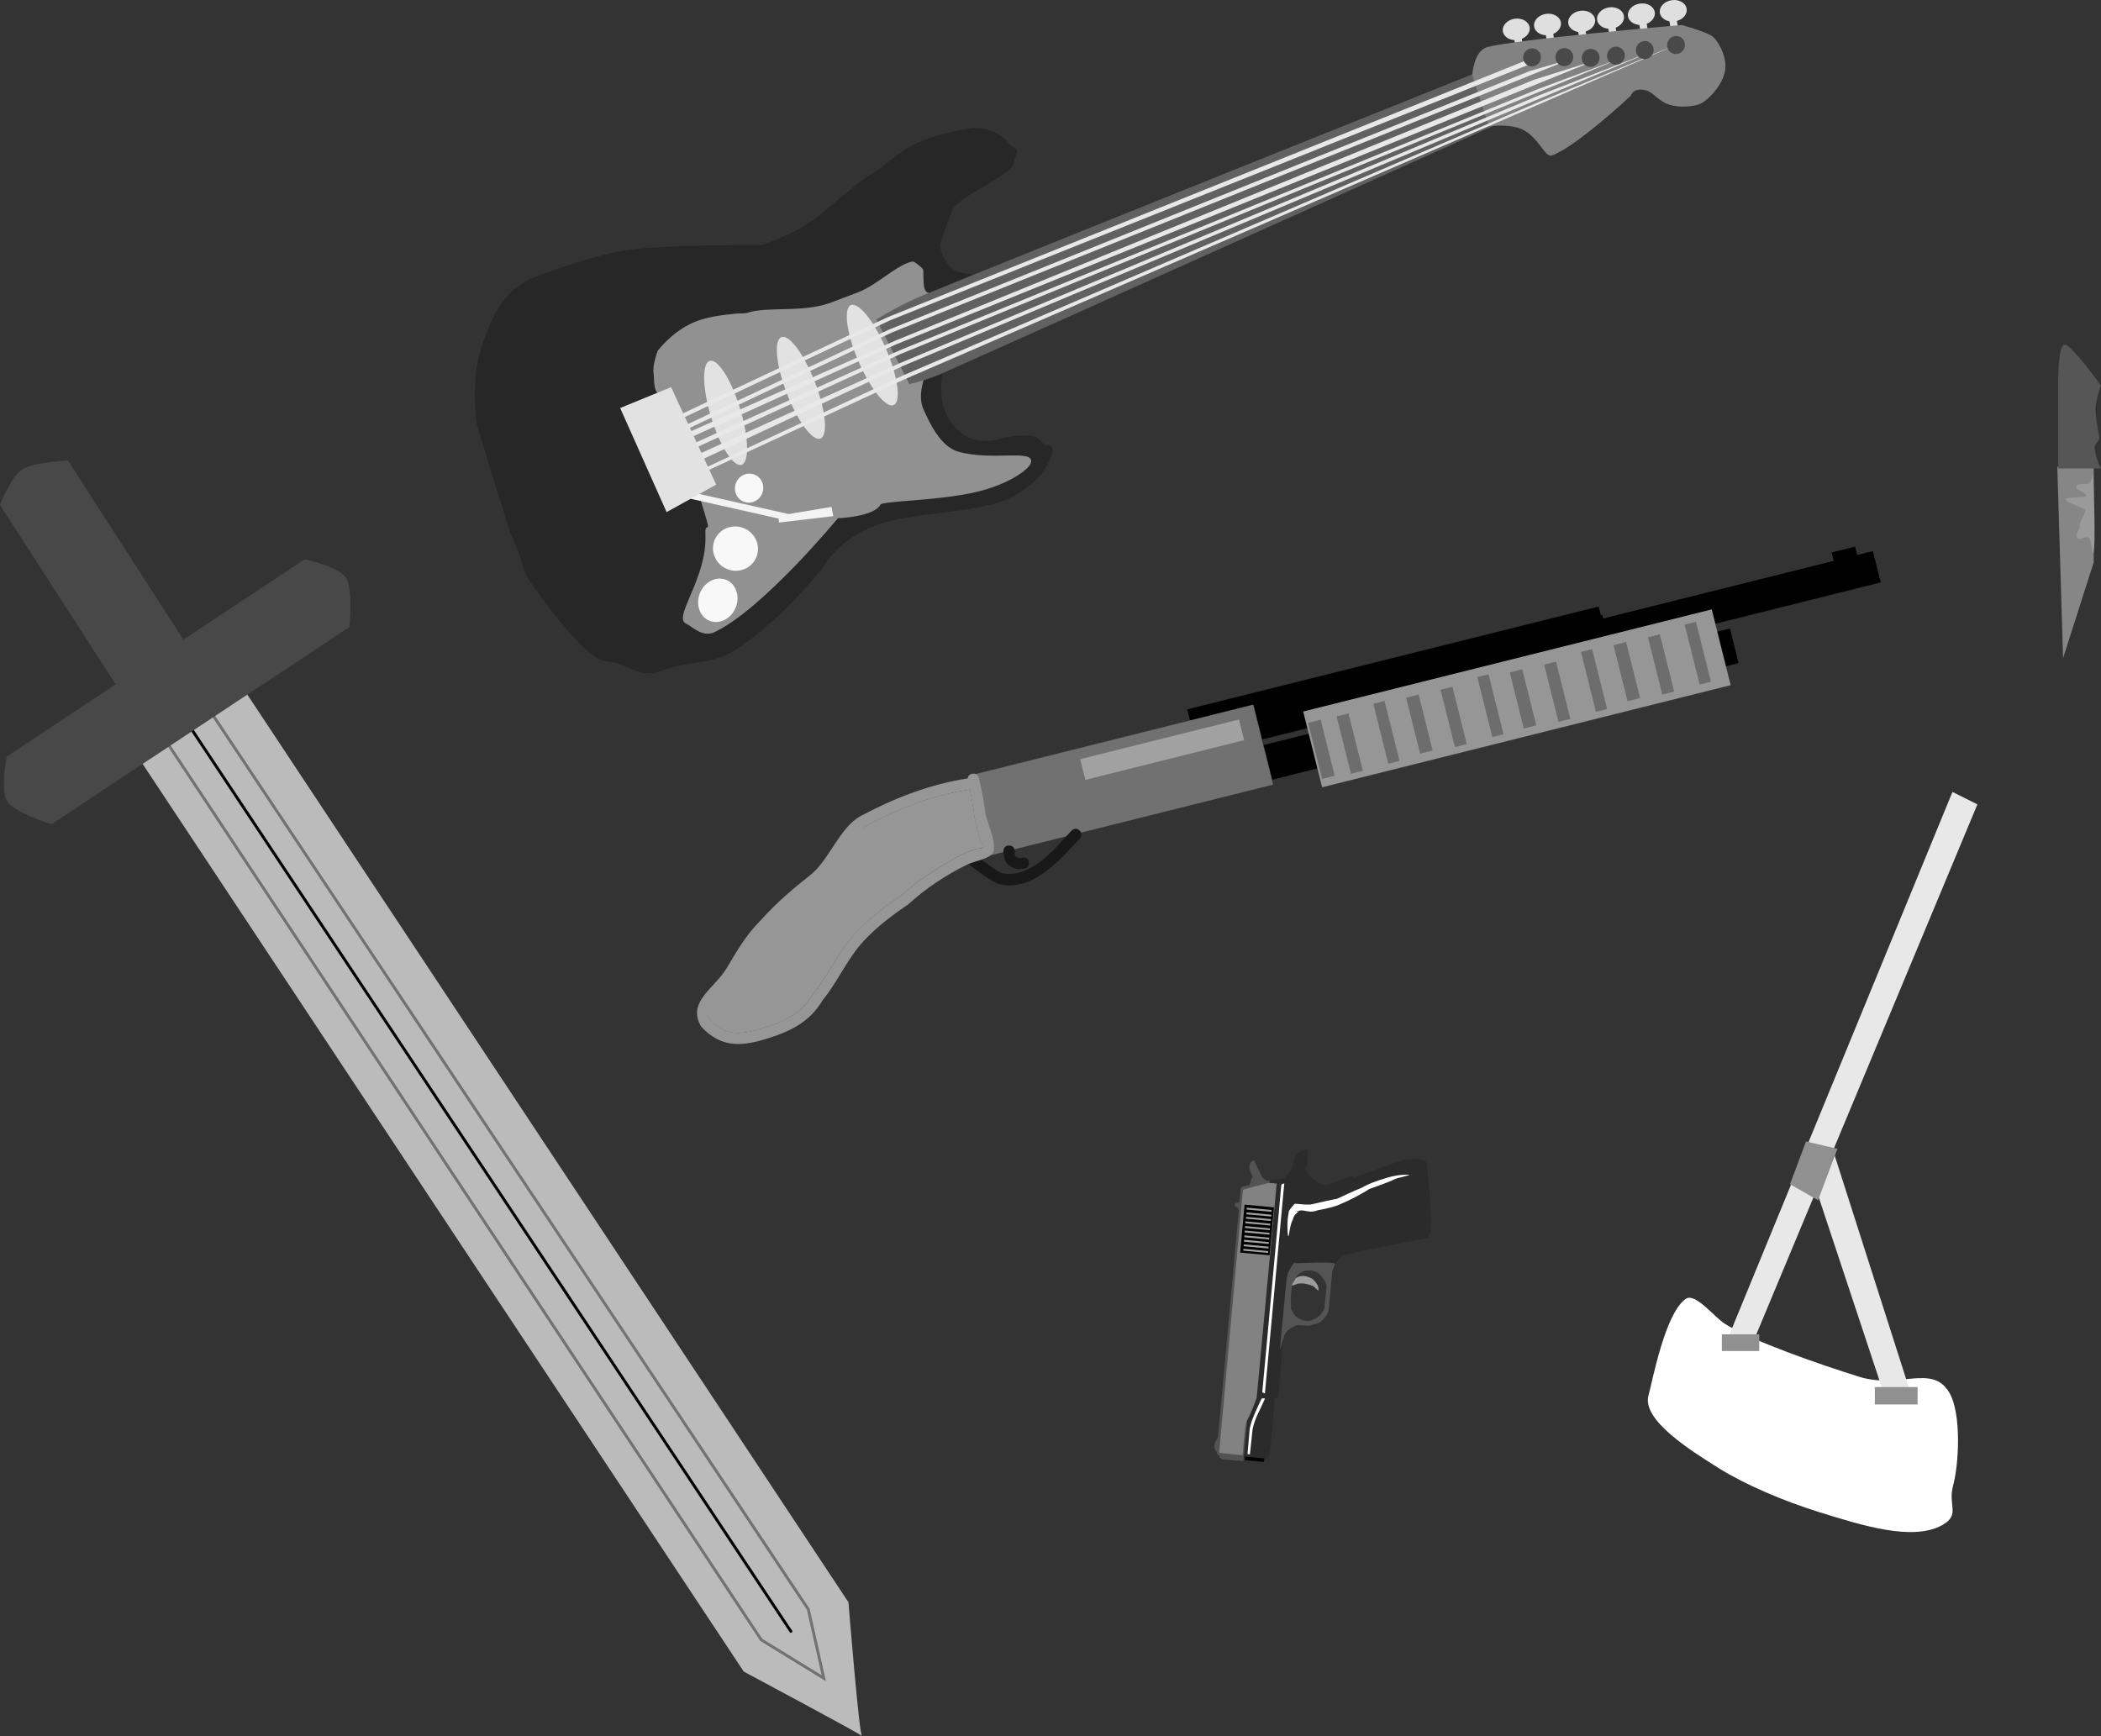 <svg version="1.1" xmlns="http://www.w3.org/2000/svg" xmlns:xlink="http://www.w3.org/1999/xlink" width="364.954" height="301.603" viewBox="0,0,364.954,301.603"><rect x="0" y="0" width="364.954" height="301.603" fill="#333333" stroke="none"/><g transform="translate(-43.576,-31.321)"><g data-paper-data="{&quot;isPaintingLayer&quot;:true}" fill-rule="nonzero" stroke-linejoin="miter" stroke-miterlimit="10" stroke-dasharray="" stroke-dashoffset="0" style="mix-blend-mode: normal"><path d="M261.762,284.692l-6.534,-0.6l4.254,-46.358c0,0 4.219,-0.939 5.409,-0.829c0.913,0.084 1.125,1.429 1.125,1.429z" fill="#000000" stroke="none" stroke-width="0" stroke-linecap="butt"/><path d="M287.415,232.838c0,0 2.408,-0.304 2.467,-0.097c0.026,0.092 0.355,0.019 0.657,0.058c0.412,0.053 0.831,0.241 0.883,0.682c0.233,1.944 0.814,7.988 0.698,10.867c-0.101,2.507 -0.9,2.126 -0.9,2.126c0,0 -10.379,2.02 -13.691,2.764c-0.279,0.063 -1.014,0.425 -1.591,1.005c-0.588,0.592 -0.812,2.334 -1.33,2.469c-1.59,0.414 -2.888,-1.972 -2.888,-1.972c0,0 -1.609,0.293 -3.124,1.132c-0.304,0.169 -1.051,1.195 -1.61,2.669c-0.137,0.362 -0.22,4.811 -0.533,9.615c-0.312,4.778 -0.871,10.087 -0.948,10.128c-0.003,0.001 -0.663,-0.114 -0.532,0.026c0.004,0.005 -0.669,9.821 -1.012,10.255c-0.631,0.8 -5.601,0.22 -6.53,-0.853c-1.033,-1.193 1.986,-2.942 1.63,-2.978c-0.625,-0.063 2.813,-6.768 2.818,-6.83c0.035,-0.382 0.639,-10.335 0.336,-10.194c-0.532,0.247 0.775,-4.029 0.886,-6.738c0.029,-0.71 0.345,-2.562 0.247,-2.618c-0.67,-0.386 1.842,-4.683 1.622,-5.695c-0.212,-0.977 3.281,-9.967 3.276,-10.588c-0.002,-0.18 -3.727,15.337 -4.649,15.93c-0.669,0.431 1.38,-14.008 1.391,-14.08c0.01,-0.061 -0.243,-1.909 0.298,-2.954c0.123,-0.238 -1,0.177 -1.427,0.126c-0.372,-0.045 -0.062,-0.565 0.107,-0.638c0.18,-0.078 2.86,-0.327 2.81,-0.516c-0.042,-0.157 0.541,-0.535 0.979,-1.233c0.417,-0.664 0.516,-1.667 0.525,-1.806c0.008,-0.12 0.206,-0.464 0.377,-0.798c0.152,-0.296 0.445,-0.568 0.575,-0.663c0.149,-0.11 0.255,-0.244 0.412,-0.29c0.514,-0.15 1.054,0.032 1.062,-0.083c0.014,-0.189 0.026,1.483 -0.092,2.491c-0.079,0.673 -0.34,0.794 -0.243,0.81c0.209,0.034 0.154,0.431 0.398,0.848c0.225,0.385 0.745,0.783 1.044,1.047c0.946,0.835 2.08,1.037 2.08,1.037c0,0 3.12,-1.241 4.37,-1.58c0.556,-0.151 0.366,0.137 0.549,0.194c0.122,0.038 0.334,-0.257 1.037,-0.425c1.121,-0.268 2.135,-0.792 3.184,-1.168c2.342,-0.839 4.38,-1.483 4.38,-1.483z" fill="#2b2b2b" stroke="none" stroke-width="0" stroke-linecap="butt"/><path d="M259.551,285.169c0,0 -3.569,-0.319 -3.578,-0.307c-0.027,0.038 -0.379,-0.158 -0.537,-0.338c-0.076,-0.087 -0.01,-0.302 -0.056,-0.306c-0.373,-0.034 -0.484,-0.711 -0.484,-0.711c0,0 -0.443,-0.29 -0.37,-1.072c0.011,-0.115 0.008,-0.342 0.135,-0.589c0.158,-0.307 0.453,-0.652 0.48,-0.922c0.621,-6.23 2.731,-29.702 3.612,-39.255c0.014,-0.152 -0.073,-0.422 -0.251,-0.582c-0.113,-0.101 -0.312,-0.092 -0.386,-0.191c-0.062,-0.083 -0.04,-0.186 -0.034,-0.258c0.006,-0.07 -0.004,-0.213 0.076,-0.271c0.117,-0.086 0.324,-0.052 0.481,-0.11c0.153,-0.057 0.258,-0.205 0.266,-0.293c0.085,-0.965 0.142,-1.662 0.177,-2.041c0.019,-0.207 0.102,-0.309 0.102,-0.309c0,0 0.19,-0.146 0.47,-0.225c0.245,-0.069 0.559,-0.065 0.855,-0.142c0.125,-0.032 0.13,-0.158 0.222,-0.404c0.141,-0.377 0.196,-0.739 0.39,-1.022c0.036,-0.053 -0.596,-1.61 -0.526,-1.691c0.023,-0.027 -0.045,-0.359 0.08,-0.594c0.031,-0.059 0.128,-0.204 0.254,-0.364c0.171,-0.218 0.458,-0.33 0.519,-0.161c0.053,0.148 1.48,2.885 1.487,3.161c0.02,0.763 -1.494,-0.712 -1.485,-0.714c0.873,-0.219 1.975,1.06 2.279,0.985c0.2,-0.049 0.382,-0.037 0.382,-0.037z" fill="#535353" stroke="none" stroke-width="0" stroke-linecap="butt"/><path d="M281.433,237.891c0,0 -0.949,0.605 -2.12,1.233c-1.109,0.595 -2.421,1.204 -3.213,1.53c-1.276,0.526 -3.64,0.932 -3.64,0.932c0,0 -0.541,0.232 -1.179,0.231c-0.613,-0.001 -1.319,-0.234 -1.614,-0.215c-0.736,0.047 -1.304,0.246 -1.304,0.246c0,0 0.234,-0.337 0.161,-0.061c-0.053,0.2 0.443,-0.332 0.325,0.032c-0.015,0.045 0.379,-0.216 0.352,-0.157c-0.087,0.19 -0.494,0.469 -0.754,0.82c-0.191,0.259 -0.245,0.594 -0.33,0.778c-0.268,0.582 -0.372,1.041 -0.426,1.299c-0.196,0.927 -0.194,1.463 -0.317,1.507c-0.113,0.04 -0.196,-1.188 -0.155,-2.299c0.03,-0.829 0.176,-1.611 0.18,-1.656c0.006,-0.067 0.003,-0.309 0.169,-0.562c0.324,-0.491 0.924,-1.102 0.924,-1.102c0,0 0.868,0.082 1.688,0.133c0.519,0.032 1.073,0.029 1.349,-0.055c0.169,-0.052 4.009,-0.93 4.183,-0.899c0.085,0.015 3.326,-1.578 4.079,-1.804c0.241,-0.073 1.082,-0.619 2.103,-1.011c1.651,-0.634 3.695,-1.197 3.843,-1.181c0.033,0.004 0.569,-0.127 1.145,-0.177c0.673,-0.059 1.403,-0.037 1.494,-0.027c0.153,0.018 -0.706,0.262 -1.455,0.435c-0.371,0.085 -0.728,0.16 -0.902,0.248c-1.248,0.633 -4.585,1.78 -4.585,1.78z" fill="#ffffff" stroke="none" stroke-width="0" stroke-linecap="butt"/><path d="M263.296,273.419l-0.457,-0.212l3.312,-36.089l0.511,-0.227z" fill="#ffffff" stroke="none" stroke-width="0" stroke-linecap="butt"/><path d="M260.691,283.981l-0.415,-0.038l0.37,-4.317c0,0 0.082,-0.7 0.537,-1.872c0.574,-1.479 1.551,-3.502 1.593,-3.501c0.049,0.001 0.524,0.042 0.546,0.006c0.013,-0.022 -0.286,0.66 -0.685,1.51c-0.264,0.564 -0.593,1.191 -0.827,1.77c-0.501,1.238 -0.654,2.094 -0.654,2.094z" fill="#ffffff" stroke="none" stroke-width="0" stroke-linecap="butt"/><path d="M271.674,253.597c0,0 0.525,0.518 0.778,1.007c0.215,0.416 0.162,0.806 0.168,0.908c0.008,0.148 -0.88,-0.713 -0.88,-0.713c0,0 -0.296,-0.147 -0.654,-0.262c-0.322,-0.103 -0.695,-0.173 -0.934,-0.214c-0.395,-0.067 -1.191,0.005 -1.191,0.005c0,0 -0.778,0.423 -1.013,0.29c-0.187,-0.106 0.16,-0.761 0.144,-0.834c-0.037,-0.168 0.648,-0.456 0.648,-0.456c0,0 0.217,-0.163 0.552,-0.258c0.258,-0.073 0.615,-0.086 0.811,-0.068c0.238,0.022 0.633,0.114 0.943,0.246c0.364,0.154 0.629,0.349 0.629,0.349z" fill="#9c9c9c" stroke="none" stroke-width="0" stroke-linecap="butt"/><path d="M274.375,258.98c0,0 -0.193,0.561 -0.544,1.072c-0.312,0.455 -0.769,0.856 -1.034,1.004c-0.267,0.149 -1.719,0.66 -2.094,0.574c-0.121,-0.028 -1.879,-0.123 -1.964,-0.055c-0.031,0.024 -0.99,0.398 -1.665,1.07c-0.533,0.531 -0.573,1.593 -0.644,1.431c-0.03,-0.069 -0.473,1.996 -0.477,1.648c-0.013,-0.986 0.272,-3.379 0.503,-5.884c0.285,-3.091 0.548,-6.345 0.802,-7.262c0.017,-0.061 1.111,-2.275 1.269,-1.829c0.041,0.114 6.925,-0.356 6.939,0.158c0.002,0.057 -0.547,1.884 -1.144,2.03c-0.356,0.087 0.247,2.166 -0.168,1.981c-0.137,-0.061 -0.173,-0.468 -0.327,-0.802c-0.192,-0.418 -0.517,-0.806 -0.855,-1.222c-0.463,-0.57 -1.284,-0.804 -1.547,-0.835c-0.614,-0.073 -1.016,0.001 -1.32,0.086c-0.387,0.108 -0.597,0.305 -0.626,0.332c-0.037,0.034 -0.654,0.389 -0.721,0.612c-0.207,0.695 -0.783,1.361 -0.775,1.338c0.041,-0.11 0.051,0.104 -0.001,0.555c-0.048,0.423 -0.155,1.06 -0.191,1.708c-0.037,0.668 0.042,1.522 0.062,1.944c0.008,0.172 0.055,0.28 0.058,0.277c0.072,-0.058 0.302,0.625 0.651,1.005c0.321,0.35 0.695,0.51 0.715,0.514c0.147,0.028 0.365,0.237 0.68,0.299c0.458,0.09 0.976,0.09 0.976,0.09c0,0 0.999,-0.212 1.777,-0.864c0.534,-0.448 0.914,-1.339 0.92,-1.397c0.068,-0.745 0.691,-6.894 0.691,-6.894l0.719,0.066z" fill="#545454" stroke="none" stroke-width="0" stroke-linecap="butt"/><path d="M263.137,285.299l-3.315,-0.304l0.055,-0.6l3.315,0.304z" fill="#000000" stroke="none" stroke-width="0" stroke-linecap="butt"/><g stroke="none" stroke-width="0" stroke-linecap="butt"><path d="M261.872,274.133c0,0 -1.063,3.059 -1.701,3.977c-0.399,0.574 -0.672,5.9 -0.744,5.998c-0.064,0.087 -4.078,-0.402 -4.078,-0.402l4.137,-45.714c0,0 4.395,-1.202 4.607,-1.166c0.083,0.014 1.251,0.116 1.251,0.116z" fill="#828282"/><path d="M264.107,249.399l-5.107,-0.469l0.764,-8.325l5.107,0.469z" fill="#000000"/><path d="M264.423,241.855l-4.314,-0.396l0.03,-0.326l4.314,0.396z" fill="#a2a2a2"/><path d="M264.395,242.676l-4.314,-0.396l0.03,-0.326l4.314,0.396z" fill="#a2a2a2"/><path d="M264.324,243.445l-4.314,-0.396l0.03,-0.326l4.314,0.396z" fill="#a2a2a2"/><path d="M264.205,244.234l-4.314,-0.396l0.03,-0.326l4.314,0.396z" fill="#a2a2a2"/><path d="M264.13,245.05l-4.314,-0.396l0.03,-0.326l4.314,0.396z" fill="#a2a2a2"/><path d="M264.082,245.822l-4.314,-0.396l0.03,-0.326l4.314,0.396z" fill="#a2a2a2"/><path d="M264.029,246.664l-4.314,-0.396l0.03,-0.326l4.314,0.396z" fill="#a2a2a2"/><path d="M263.958,247.433l-4.314,-0.396l0.03,-0.326l4.314,0.396z" fill="#a2a2a2"/><path d="M263.909,248.228l-4.314,-0.396l0.03,-0.326l4.314,0.396z" fill="#a2a2a2"/><path d="M263.838,248.998l-4.314,-0.396l0.03,-0.326l4.314,0.396z" fill="#a2a2a2"/></g><g data-paper-data="{&quot;index&quot;:null}" stroke="none" stroke-linecap="butt"><g><path d="M341.518,139.687l-1.359,-5.439l28.747,-7.186l1.359,5.439z" fill="#000000" stroke-width="0"/><path d="M362.277,129.442l-0.534,-2.137l4.079,-1.02l0.534,2.137z" fill="#000000" stroke-width="0"/><path d="M270.015,154.981l-0.753,-3.011l71.576,-17.891l0.753,3.011z" fill="#000000" stroke-width="0"/><path d="M250.287,156.507l-0.486,-1.942l71.479,-17.867l0.486,1.942z" fill="#000000" stroke-width="0"/><path d="M269.694,153.461l-0.534,-2.136l52.743,-13.184l0.534,2.136z" fill="#000000" stroke-width="0"/><path d="M262.834,159.787l-1.585,-6.343l8.212,-2.053l1.585,6.343z" fill="#000000" stroke-width="0"/><path d="M264.581,166.776l-1.504,-6.018l81.002,-20.248l1.504,6.018z" fill="#000000" stroke-width="0"/><path d="M215.478,179.944l-3.471,-13.888l49.239,-12.308l3.471,13.888z" fill="#717171" stroke-width="0"/><path d="M232.109,166.81l-0.898,-3.593l27.581,-6.894l0.898,3.593z" fill="#a1a1a1" stroke-width="0"/><path d="M211.873,179.932c0.752,-0.645 1.397,0.108 1.397,0.108l0.018,0.046c0.763,0.623 1.582,1.108 2.348,1.73c0.628,0.374 1.485,1.124 2.226,1.244c4.872,0.787 8.989,-4.299 11.816,-7.411c0,0 0.667,-0.733 1.4,-0.067c0.733,0.667 0.067,1.4 0.067,1.4c-3.297,3.624 -8.005,9.058 -13.629,8.029c-1.068,-0.195 -2.109,-1.024 -3.018,-1.573c-0.801,-0.651 -1.656,-1.165 -2.46,-1.815l-0.273,-0.294c0,0 -0.645,-0.752 0.108,-1.397z" fill="#181818" stroke-width="0.5"/><path d="M222.315,181.148c0.119,0.984 -0.864,1.103 -0.864,1.103l-1.177,0.07c-1.774,-0.557 -2.262,-1.22 -2.408,-3.071c0,0 -0.047,-0.99 0.943,-1.037c0.99,-0.047 1.037,0.943 1.037,0.943c-0.008,0.964 -0.015,1.076 0.942,1.251l0.425,-0.124c0,0 0.984,-0.119 1.103,0.864z" fill="#181818" stroke-width="0.5"/><path d="M212.399,165.762c0.961,-0.24 1.202,0.721 1.202,0.721l0.097,0.388c0.51,2.039 0.801,3.998 1.103,6.069c0.369,1.466 2.019,5.185 1.237,6.553c-0.59,1.033 -3.317,1.484 -4.352,1.985c-3.715,1.797 -7.295,4.167 -10.33,6.95c-3.266,2.215 -6.728,4.844 -9.122,8.024c-2.079,2.762 -3.556,5.944 -5.759,8.641c-2.372,3.933 -5.757,5.487 -9.968,6.764c-4.365,1.323 -7.788,1.416 -11.132,-2.174c-2.54,-4.308 2.258,-6.566 4.432,-10.179c1.969,-3.272 3.297,-5.673 6.088,-8.496c2.762,-3.035 5.237,-5.125 8.443,-7.671c3.297,-2.618 5.027,-8.167 8.693,-10.225c5.945,-3.168 12.037,-5.539 18.628,-6.552c0.035,-0.293 0.194,-0.662 0.739,-0.798zM212.043,168.507c-6.385,0.909 -12.321,3.281 -18.06,6.345c-3.383,1.895 -4.138,8.671 -7.201,11.062c-3.324,2.595 -5.901,4.581 -8.741,7.708c-2.687,2.652 -4.84,3.954 -6.712,7.081c-1.585,2.648 -6.321,4.553 -4.369,7.792c2.768,2.94 5.466,2.535 8.971,1.468c3.81,-1.159 6.782,-2.421 8.921,-6.006c2.203,-2.725 3.713,-5.907 5.798,-8.694c2.476,-3.31 6.073,-6.103 9.477,-8.388c2.858,-2.645 6.165,-4.673 9.549,-6.568c1.071,-0.6 2.155,-1.064 3.308,-1.477c0.439,-0.158 1.061,0.009 1.355,-0.354c0.266,-0.328 -0.363,-0.765 -0.487,-1.169c-0.398,-1.301 -0.667,-2.66 -0.995,-3.98c-0.242,-1.649 -0.471,-3.218 -0.814,-4.819z" fill="#969696" stroke-width="0.5"/><path d="M193.991,174.82c5.739,-3.064 11.69,-5.427 18.075,-6.336c0.343,1.601 0.575,3.174 0.817,4.822c0.328,1.32 0.6,2.683 0.997,3.984c0.123,0.404 0.753,0.842 0.488,1.17c-0.294,0.363 -0.975,0.225 -1.414,0.383c-1.153,0.413 -2.178,0.849 -3.249,1.448c-3.384,1.895 -6.689,3.928 -9.547,6.573c-3.404,2.285 -7.027,5.121 -9.503,8.431c-2.085,2.787 -3.611,5.968 -5.815,8.693c-2.139,3.585 -5.12,4.842 -8.929,6.002c-3.506,1.067 -6.21,1.465 -8.978,-1.475c-1.952,-3.239 1.891,-5.328 3.476,-7.976c1.872,-3.127 3.666,-5.333 6.353,-7.984c2.206,-2.428 4.936,-4.532 7.45,-6.65c3.704,-3.121 5.576,-8.73 9.778,-11.085z" data-paper-data="{&quot;noHover&quot;:false,&quot;origItem&quot;:[&quot;Path&quot;,{&quot;applyMatrix&quot;:true,&quot;segments&quot;:[[[634.52988,310.30813],[19.4225,-2.01782],[0.16665,4.95501]],[[635.67685,325.06038],[-0.50001,-5.02019],[0.00482,4.11994]],[[635.67685,337.48343],[0.21329,-4.11401],[-0.06617,1.27635]],[[635.105,341.27475],[-1.021,-0.76878],[1.12893,0.85005]],[[639.34427,341.32027],[-1.4062,-0.14016],[3.68903,0.36769]],[[650.14634,343.23128],[-3.58519,-0.9751],[11.3318,3.08201]],[[683.01783,355.51389],[-10.33809,-5.67091],[11.6761,4.21402]],[[717.01399,373.19459],[-9.70217,-7.90516],[8.17054,6.65722]],[[740.42951,394.47603],[-8.47335,-6.38587],[8.91592,8.95913]],[[771.04549,405.56718],[-12.04177,-0.60805],[11.08118,0.55955]],[[796.3207,394.66682],[-5.97274,10.66721],[3.35565,-10.94739]],[[780.89889,369.76572],[6.60069,6.61487],[-7.79462,-7.81136]],[[758.98626,345.9311],[9.84084,5.81551],[-20.43996,-13.64132]],[[692.23977,315.68508],[23.62303,6.43107],[-19.10846,-4.78508]]],&quot;closed&quot;:true}]}" fill="#969696" stroke-width="0.5"/></g><g stroke-width="0"><path d="M273.233,168.099l-3.29,-13.164l70.968,-17.74l3.29,13.164z" fill="#969696"/><path d="M338.822,150.244l-2.604,-10.416l1.946,-0.486l2.604,10.416z" fill="#6d6d6d"/><path d="M332.326,151.99l-2.489,-9.958l2.06,-0.515l2.489,9.958z" fill="#6d6d6d"/><path d="M326.288,153.134l-2.432,-9.73l2.175,-0.544l2.432,9.73z" fill="#6d6d6d"/><path d="M320.794,154.993l-2.604,-10.416l1.946,-0.486l2.604,10.416z" fill="#6d6d6d"/><path d="M314.298,156.738l-2.489,-9.958l2.06,-0.515l2.489,9.958z" fill="#6d6d6d"/><path d="M308.26,157.883l-2.432,-9.73l2.175,-0.544l2.432,9.73z" fill="#6d6d6d"/><path d="M302.795,159.37l-2.604,-10.416l1.946,-0.486l2.604,10.416z" fill="#6d6d6d"/><path d="M296.299,161.115l-2.489,-9.958l2.06,-0.515l2.489,9.958z" fill="#6d6d6d"/><path d="M290.261,162.259l-2.432,-9.73l2.175,-0.544l2.432,9.73z" fill="#6d6d6d"/><path d="M284.739,164.004l-2.604,-10.416l1.946,-0.486l2.604,10.416z" fill="#6d6d6d"/><path d="M278.243,165.749l-2.489,-9.958l2.06,-0.515l2.489,9.958z" fill="#6d6d6d"/><path d="M273.235,166.636l-2.432,-9.73l2.175,-0.544l2.432,9.73z" fill="#6d6d6d"/></g></g><g><path d="M85.061,149.761l105.895,159.922c0,0 1.884,23.376 2.364,23.241c0.262,-0.073 -20.552,-11.198 -20.552,-11.198l-105.895,-159.922z" fill="#bbbbbb" stroke="none" stroke-width="NaN" stroke-linecap="butt"/><path d="M43.576,119.052c0,0 1.877,-4.897 3.845,-6.182c1.968,-1.285 7.964,-1.528 7.964,-1.528l24.431,37.9c0,0 -2.603,5.371 -4.632,6.696c-1.898,1.239 -7.176,1.014 -7.176,1.014z" fill="#484848" stroke="none" stroke-width="0" stroke-linecap="butt"/><path d="M79.77,154.379l104.207,156.521l2.697,11.985l-10.856,-6.665l-103.664,-156.553z" fill="none" stroke="#727272" stroke-width="0.5" stroke-linecap="round"/><path d="M180.962,314.747l-104.481,-157.301" fill="none" stroke="#000000" stroke-width="0.5" stroke-linecap="round"/><path d="M96.482,128.498c0,0 5.863,1.192 7.161,3.151c1.298,1.96 0.625,8.607 0.625,8.607l-51.738,34.259c0,0 -6.342,-1.915 -7.68,-3.935c-1.252,-1.89 -0.106,-7.823 -0.106,-7.823z" fill="#484848" stroke="none" stroke-width="0" stroke-linecap="butt"/></g><g stroke="none" stroke-width="0" stroke-linecap="butt"><path d="M126.362,104.98c0,0 -0.622,-4.499 -0.075,-9.2c0.353,-3.035 1.654,-6.274 2.378,-8.04c0.818,-1.994 2.322,-4.498 4.17,-6.109c1.861,-1.622 4.064,-2.344 4.064,-2.344c0,0 9.707,-3.706 15.771,-4.546c6.825,-0.946 23.166,-0.849 23.166,-0.849c0,0 1.562,-0.262 7.034,-3.052c2.842,-1.449 9.74,-8.281 13.295,-10.048c0.488,-0.242 0.841,-0.728 1.258,-1.019c1.619,-1.13 2.926,-2.324 4.834,-3.318c2.851,-1.486 6.746,-2.257 8.848,-2.676c4.58,-0.912 6.798,1.381 7.748,2.477c1.521,1.754 1.86,-0.169 0.714,3.677c-0.573,1.924 -9.576,5.54 -10.574,7.892c-0.793,1.869 -1.393,3.871 -2.096,5.826c-0.26,0.722 0.872,3.537 2.354,4.52c1.709,1.134 3.807,0.441 3.539,1.267c-0.646,1.993 -15.944,6.836 -15.483,7.436c0.145,0.189 3.967,10.732 3.765,10.949c0.238,-0.64 7.143,-2.572 6.267,-1.727c-0.144,0.139 -0.621,3.941 0.24,6.285c1.468,3.994 4.899,6.523 9.767,5.183c1.866,-0.514 3.875,-0.703 5.614,-0.506c1.156,0.131 1.774,1.693 2.533,1.648c2.494,-0.15 -0.813,4.833 -1.342,5.375c-0.865,0.887 -2.616,2.553 -5.378,3.866c-5.358,2.548 -16.096,2.243 -22.772,4.544c-6.703,2.31 -9.334,7.221 -9.334,7.221c0,0 -6.993,9.203 -15.617,14.688c-3.8,2.417 -8.264,1.836 -11.998,3.285c-4.884,1.895 -6.09,-1.314 -10.449,-1.534c-3.489,-0.176 -12.865,-13.49 -13.611,-14.855c-0.497,-0.911 -1.037,-3.799 -2.583,-6.982c-0.297,-0.612 -0.661,-2.006 -1.002,-3.063c-2.414,-7.482 -5.045,-16.27 -5.045,-16.27z" fill="#272727"/><path d="M166.598,113.765c0,0 -4.848,-8.713 -6.083,-12.747c-0.198,-0.645 0.237,-1.465 -0.401,-1.981c-0.804,-0.651 -1.279,0.869 -2.181,0.602c-0.868,-0.257 -0.734,-2.984 -0.811,-3.376c-0.292,-1.485 0.707,-3.997 0.707,-3.997c0,0 2.389,-3.277 6.234,-4.935c2.297,-0.99 5.158,-1.31 7.257,-1.514c0.837,-0.081 1.674,-0.006 2.12,-0.159c3.318,-1.139 9.538,0.025 14.323,-1.716c1.258,-0.458 3.544,-1.349 4.791,-1.811c3.31,-1.227 6.96,-4.954 9.556,-5.384c0.272,-0.045 1.679,1.105 1.786,1.344c0.24,0.535 -0.261,4.035 0.938,4.066c0.964,0.025 -9.129,4.393 -8.359,4.533c0.807,0.147 3.56,8.861 4.04,8.954c0.844,0.165 0.763,0.647 1.462,0.964c0.671,0.304 2.141,0.445 2.141,0.445c0,0 -1.172,3.023 -0.166,5.292c1.036,2.337 2.959,6.555 6.039,7.432c5.979,1.702 13.157,-0.501 12.685,1.85c-0.251,1.253 -4.232,4.148 -10.651,5.413c-6.665,1.314 -15.182,1.336 -15.516,1.96c-1.143,2.131 -7.391,2.357 -7.391,2.357c0,0 -13.153,15.947 -21.508,19.822c-2.028,0.941 -3.938,-1.125 -4.815,-1.485c-2.498,-1.024 3.68,-7.927 3.312,-15.511c-0.103,-2.115 0.731,-0.5 0.342,-2.047c-0.361,-1.439 -1.956,-6.087 -1.769,-6.834c0.415,-1.657 1.916,-1.539 1.916,-1.539z" fill="#919191"/><path d="M172.373,112.081c-1.386,0.423 -3.743,-3.279 -5.265,-8.268c-1.522,-4.989 -1.633,-9.377 -0.247,-9.799c1.386,-0.423 3.743,3.279 5.265,8.268c1.522,4.989 1.633,9.377 0.247,9.799z" fill="#e2e2e2"/><path d="M186.09,107.516c-1.352,0.52 -3.967,-3.004 -5.84,-7.873c-1.873,-4.868 -2.296,-9.237 -0.943,-9.757c1.352,-0.52 3.967,3.004 5.84,7.873c1.873,4.868 2.296,9.237 0.943,9.757z" fill="#e2e2e2"/><path d="M198.807,101.699c-1.332,0.57 -4.075,-2.857 -6.125,-7.653c-2.051,-4.796 -2.633,-9.146 -1.301,-9.716c1.332,-0.57 4.075,2.857 6.125,7.653c2.051,4.796 2.633,9.146 1.301,9.716z" fill="#e2e2e2"/><path d="M171.365,136.884c-0.804,1.962 -2.844,2.983 -4.555,2.281c-1.711,-0.702 -2.446,-2.861 -1.642,-4.822c0.804,-1.962 2.844,-2.983 4.555,-2.281c1.711,0.702 2.446,2.861 1.642,4.822z" fill="#f8f8f8"/><path d="M201.541,98.06l-5.731,-11.228c0,0 3.717,-2.403 8.078,-4.199c14.597,-6.008 95.594,-38.472 95.594,-38.472l4.848,8.43c0,0 -85.218,38.341 -97.142,43.616c-2.665,1.179 -5.647,1.854 -5.647,1.854z" fill="#616161"/><path d="M174.96,128.118c-0.804,1.962 -3.081,2.886 -5.084,2.064c-2.003,-0.822 -2.975,-3.078 -2.171,-5.039c0.804,-1.962 3.081,-2.886 5.084,-2.064c2.003,0.822 2.975,3.078 2.171,5.039z" fill="#f8f8f8"/><path d="M175.966,117.055c-0.531,1.294 -1.976,1.926 -3.228,1.413c-1.252,-0.513 -1.837,-1.979 -1.306,-3.272c0.531,-1.294 1.976,-1.926 3.228,-1.413c1.252,0.513 1.837,1.979 1.306,3.272z" fill="#f8f8f8"/><path d="M162.832,117.814l0.251,-1.116l17.849,4.016l-0.251,1.116z" fill="#f3f3f3"/><path d="M178.887,122.106l-0.113,-1.181l9.254,-1.542l0.291,1.607z" fill="#f3f3f3"/><path d="M309.281,36.076c0.149,1.018 -0.771,1.995 -2.057,2.184c-1.285,0.189 -2.448,-0.483 -2.598,-1.501c-0.149,-1.018 0.771,-1.995 2.057,-2.184c1.285,-0.189 2.448,0.483 2.598,1.501z" fill="#dfdfdf"/><path d="M314.712,35.231c0.149,1.018 -0.771,1.995 -2.057,2.184c-1.285,0.189 -2.448,-0.483 -2.598,-1.501c-0.149,-1.018 0.771,-1.995 2.057,-2.184c1.285,-0.189 2.448,0.483 2.598,1.501z" fill="#dfdfdf"/><path d="M320.65,34.7c0.149,1.018 -0.771,1.995 -2.057,2.184c-1.285,0.189 -2.448,-0.483 -2.598,-1.501c-0.149,-1.018 0.771,-1.995 2.057,-2.184c1.285,-0.189 2.448,0.483 2.598,1.501z" fill="#dfdfdf"/><path d="M325.661,34.106c0.149,1.018 -0.771,1.995 -2.057,2.184c-1.285,0.189 -2.448,-0.483 -2.598,-1.501c-0.149,-1.018 0.771,-1.995 2.057,-2.184c1.285,-0.189 2.448,0.483 2.598,1.501z" fill="#dfdfdf"/><path d="M331.017,33.443c0.149,1.018 -0.771,1.995 -2.057,2.184c-1.285,0.189 -2.448,-0.483 -2.598,-1.501c-0.149,-1.018 0.771,-1.995 2.057,-2.184c1.285,-0.189 2.448,0.483 2.598,1.501z" fill="#dfdfdf"/><path d="M336.556,32.854c0.149,1.018 -0.771,1.995 -2.057,2.184c-1.285,0.189 -2.448,-0.483 -2.598,-1.501c-0.149,-1.018 0.771,-1.995 2.057,-2.184c1.285,-0.189 2.448,0.483 2.598,1.501z" fill="#dfdfdf"/><path d="M306.869,39.687l-0.317,-1.945l1.278,-0.208l0.317,1.945z" fill="#dfdfdf"/><path d="M312.344,38.899l-0.317,-1.945l1.278,-0.208l0.317,1.945z" fill="#dfdfdf"/><path d="M317.95,38.261l-0.317,-1.945l1.278,-0.208l0.317,1.945z" fill="#dfdfdf"/><path d="M323.152,37.553l-0.317,-1.945l1.278,-0.208l0.317,1.945z" fill="#dfdfdf"/><path d="M328.567,37.029l-0.317,-1.945l1.278,-0.208l0.317,1.945z" fill="#dfdfdf"/><path d="M333.762,36.222l-0.317,-1.945l1.278,-0.208l0.317,1.945z" fill="#dfdfdf"/><path d="M302.209,53.269l-2.893,-8.953c0,0 0.283,-4.058 2.442,-4.756c4.056,-1.311 33.953,-3.897 33.953,-3.897c0,0 4.728,1.306 5.478,2.112c0.804,0.724 2.028,2.785 2.1,4.903c0.086,2.512 -2.141,5.263 -3.972,6.465c-1.041,0.684 -3.885,1.011 -5.939,0.313c-1.718,-0.584 -2.626,-2.129 -3.94,-2.453c-2.217,-0.546 -2.585,0.951 -2.585,0.951c0,0 -9.721,9.08 -13.759,10.384c-1.092,0.353 -2.229,-2.954 -4.754,-4.36c-2.347,-1.307 -6.13,-0.709 -6.13,-0.709z" fill="#828282"/><path d="M158.132,105.058c0,0 38.926,-18.342 39.684,-18.647c7.112,-2.861 110.696,-44.537 110.696,-44.537l1.92,0.156c0,0 -104.634,41.892 -112.199,44.921c-0.851,0.341 -40.867,19.262 -40.867,19.262z" fill="#e8e8e8"/><path d="M159.498,106.678c0,0 37.867,-17.839 38.534,-18.107c6.704,-2.706 111.254,-44.9 111.254,-44.9l6.98,-2.035c0,0 -110.454,44.506 -117.817,47.473c-0.762,0.307 -39.184,18.501 -39.184,18.501z" fill="#e8e8e8"/><path d="M162.364,106.793c0,0 35.879,-15.943 36.728,-16.29c7.512,-3.069 110.893,-45.311 110.893,-45.311l10.542,-3.317c0,0 -113.486,46.107 -121.235,49.255c-0.822,0.334 -37.498,16.985 -37.498,16.985z" fill="#e8e8e8"/><path d="M163.455,108.653c0,0 35.577,-16.132 36.243,-16.404c6.688,-2.738 110.861,-45.387 110.861,-45.387l14.763,-5.492c0,0 -118.023,48.463 -125.32,51.459c-0.698,0.287 -36.492,16.697 -36.492,16.697z" fill="#e8e8e8"/><path d="M162.979,111.106c0,0 36.361,-16.464 36.931,-16.703c6.216,-2.605 111,-46.515 111,-46.515l19.943,-7.766c0,0 -123.032,51.667 -130.478,54.794c-0.697,0.293 -36.963,17.218 -36.963,17.218z" fill="#e8e8e8"/><path d="M164.217,113.468c0,0 35.604,-16.652 36.109,-16.869c5.86,-2.522 110.825,-47.684 110.825,-47.684l25.057,-10.436c0,0 -130.274,56.465 -135.713,58.822c-0.348,0.151 -34.79,16.128 -34.79,16.128z" fill="#e8e8e8"/><path d="M311.118,41.872c-0.33,0.805 -1.236,1.196 -2.023,0.873c-0.787,-0.323 -1.157,-1.237 -0.827,-2.042c0.33,-0.805 1.236,-1.196 2.023,-0.873c0.787,0.323 1.157,1.237 0.827,2.042z" fill="#494949"/><path d="M316.735,41.829c-0.33,0.805 -1.236,1.196 -2.023,0.873c-0.787,-0.323 -1.157,-1.237 -0.827,-2.042c0.33,-0.805 1.236,-1.196 2.023,-0.873c0.787,0.323 1.157,1.237 0.827,2.042z" fill="#494949"/><path d="M321.297,41.96c-0.33,0.805 -1.236,1.196 -2.023,0.873c-0.787,-0.323 -1.157,-1.237 -0.827,-2.042c0.33,-0.805 1.236,-1.196 2.023,-0.873c0.787,0.323 1.157,1.237 0.827,2.042z" fill="#494949"/><path d="M325.694,41.569c-0.33,0.805 -1.236,1.196 -2.023,0.873c-0.787,-0.323 -1.157,-1.237 -0.827,-2.042c0.33,-0.805 1.236,-1.196 2.023,-0.873c0.787,0.323 1.157,1.237 0.827,2.042z" fill="#494949"/><path d="M330.708,40.598c-0.33,0.805 -1.236,1.196 -2.023,0.873c-0.787,-0.323 -1.157,-1.237 -0.827,-2.042c0.33,-0.805 1.236,-1.196 2.023,-0.873c0.787,0.323 1.157,1.237 0.827,2.042z" fill="#494949"/><path d="M336.137,39.722c-0.33,0.805 -1.236,1.196 -2.023,0.873c-0.787,-0.323 -1.157,-1.237 -0.827,-2.042c0.33,-0.805 1.236,-1.196 2.023,-0.873c0.787,0.323 1.157,1.237 0.827,2.042z" fill="#494949"/><path d="M151.3,102.203l8.846,-3.619l7.836,16.932l-8.613,4.774z" fill="#e2e2e2"/></g><g stroke="none" stroke-width="0" stroke-linecap="butt"><path d="M401.94,145.668l-1,-33.273h6.326v16.607z" fill="#868686"/><path d="M401.096,112.711v-14.392c0,0 -0.118,-7.117 1.107,-7.117c1.252,0 6.326,7.117 6.326,7.117c0,0 -0.949,2.341 -0.949,4.112c0,1.032 0.286,2.949 0.637,4.713c0.164,0.825 -0.849,1.176 -0.798,1.93c0.121,1.784 1.11,3.637 1.11,3.637z" fill="#565656"/><path d="M407.185,113.029c0,1.602 0.559,14.367 -0.067,14.367c-0.165,0 -0.256,-2.317 -0.665,-2.624c-0.689,-0.516 -1.793,0.756 -2.117,-0.159c-0.212,-0.598 0.516,-1.385 0.516,-1.851c0,-0.882 0.487,-1.539 0.73,-2.071c0.198,-0.434 0.122,-0.829 0.403,-0.829c0.069,0 -3.65,-1.297 -3.593,-1.791c0.056,-0.487 3.891,-0.168 3.609,-0.69c-0.369,-0.681 -1.861,-0.932 -1.788,-1.448c0.128,-0.9 1.858,-0.219 2.382,-0.789c0.849,-0.924 0.59,-2.75 0.59,-2.115z" fill="#9a9a9a"/></g><g stroke="none" stroke-width="0" stroke-linecap="butt"><path d="M382.833,289.439c-0.943,3.447 1.349,5.042 -1.916,6.858c-5.087,2.828 -13.961,0.024 -21.338,-2.273c-6.228,-1.94 -12.92,-4.799 -17.427,-7.626c-4.718,-2.959 -13.403,-8.339 -12.231,-12.622c0.72,-2.631 2.883,-14.32 6.488,-16.805c1.629,-1.123 4.931,3.15 6.771,4.325c4.658,2.974 16.489,7.075 23.354,9.213c7.005,2.182 12.619,-2.275 15.615,2.699c2.184,3.625 1.701,12.514 0.684,16.232z" fill="#ffffff"/><path d="M343.754,263.741l38.975,-94.84l4.331,2.165l-39.192,93.973z" fill="#e8e8e8"/><path d="M371.037,274.135l-12.559,-37.893l3.464,-5.197l13.425,42.007z" fill="#e8e8e8"/><path d="M354.507,237.055l2.785,-7.426l5.454,1.276l-3.365,8.934z" fill="#909090"/><path d="M342.671,266.035v-2.901h6.498v2.901z" fill="#909090"/><path d="M369.243,275.317v-3.017h7.426v3.017z" fill="#909090"/></g></g></g></svg>